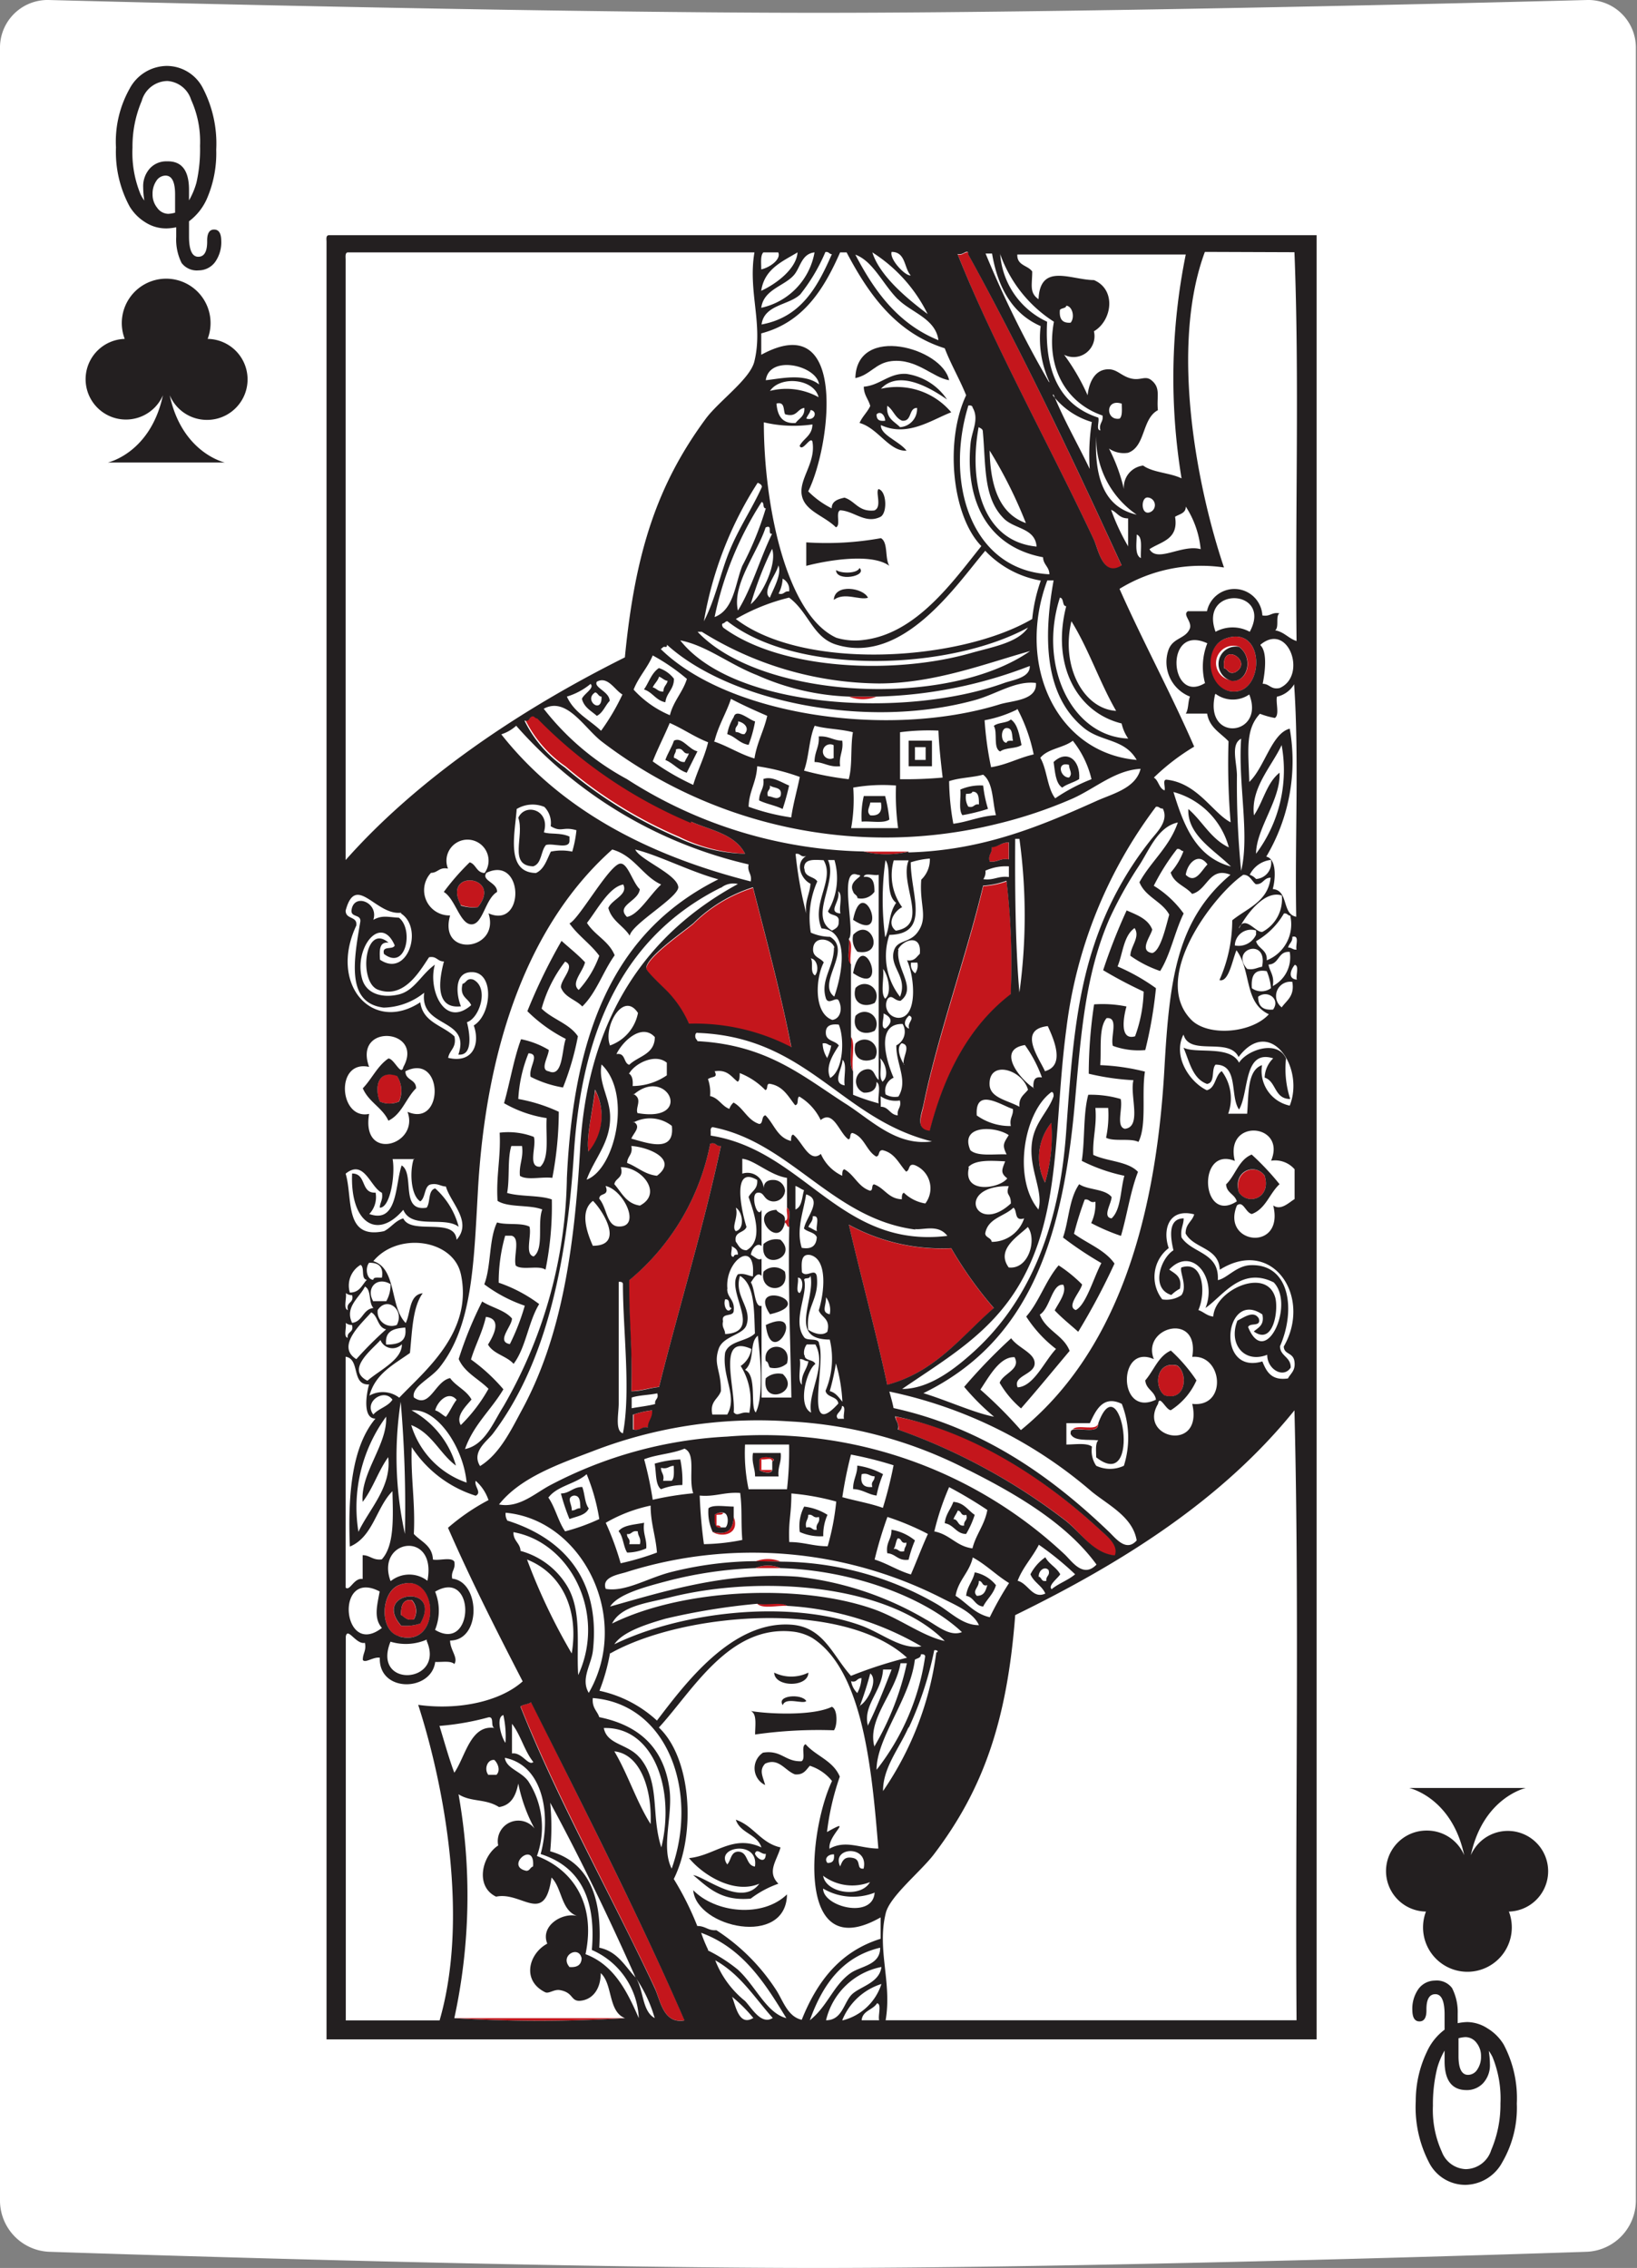<svg xmlns="http://www.w3.org/2000/svg" viewBox="0 0 101.07 140"><rect x="0" y="0" width="101.07" height="140" fill="#808080" stroke="none"/><defs><style>.cls-1{fill:#fff;}.cls-2,.cls-4{fill:#231f20;}.cls-3{fill:#c4161c;}.cls-3,.cls-4{fill-rule:evenodd;}</style></defs><title>Монтажная область 43</title><g id="cards"><path class="cls-1" d="M98,0S68.82.79,50.53.79,3,0,3,0A2.94,2.94,0,0,0,0,3V135.9A3.17,3.17,0,0,0,3,139s29.21,1,47.5,1S98,139,98,139a3.17,3.17,0,0,0,3-3.13V3A2.94,2.94,0,0,0,98,0Z"/><path class="cls-2" d="M12.76,12.3a3.5,3.5,0,0,1-1.09,1.36v.93q0,1.26.57,1.26t.55-1q0-.68.43-.68t.44.68a2.11,2.11,0,0,1-.39,1.34,1.27,1.27,0,0,1-1,.5,1.18,1.18,0,0,1-1.06-.46,3.25,3.25,0,0,1-.33-1.61v-.59a3.35,3.35,0,0,1-.59.07A2.36,2.36,0,0,1,9,13.74a2.93,2.93,0,0,1-1-1A7.08,7.08,0,0,1,7.16,9.1,6.68,6.68,0,0,1,8,5.48a2.63,2.63,0,0,1,2.29-1.41,2.51,2.51,0,0,1,2.24,1.38,7.41,7.41,0,0,1,.82,3.79A7.05,7.05,0,0,1,12.76,12.3Zm-1.09-.58q0,.17,0,.65a4.67,4.67,0,0,0,.46-1.1A9.31,9.31,0,0,0,12.35,9a6.22,6.22,0,0,0-.55-2.84A1.65,1.65,0,0,0,10.34,5,1.67,1.67,0,0,0,8.75,6.23a7.17,7.17,0,0,0-.57,2.88A6.77,6.77,0,0,0,8.68,12a2.47,2.47,0,0,0,.23.38,5.79,5.79,0,0,1-.07-.83,1.64,1.64,0,0,1,.41-1.15,1.37,1.37,0,0,1,1.06-.44Q11.67,9.92,11.67,11.72ZM10.39,13.2a2,2,0,0,0,.42-.07V12q0-1.16-.59-1.16a.68.68,0,0,0-.57.33,1.39,1.39,0,0,0-.23.81,1.29,1.29,0,0,0,.28.84A.86.86,0,0,0,10.39,13.2Z"/><path class="cls-2" d="M88.1,126.65a3.5,3.5,0,0,1,1.09-1.36v-.93q0-1.26-.57-1.26t-.55,1q0,.68-.43.68t-.44-.68a2.11,2.11,0,0,1,.39-1.34,1.27,1.27,0,0,1,1-.5,1.18,1.18,0,0,1,1.06.46A3.25,3.25,0,0,1,90,124.3v.59a3.36,3.36,0,0,1,.59-.07,2.36,2.36,0,0,1,1.25.39,2.93,2.93,0,0,1,1,1,7.08,7.08,0,0,1,.81,3.64,6.68,6.68,0,0,1-.89,3.61,2.63,2.63,0,0,1-2.29,1.41,2.51,2.51,0,0,1-2.24-1.38,7.41,7.41,0,0,1-.82-3.79A7.05,7.05,0,0,1,88.1,126.65Zm1.09.58q0-.17,0-.65a4.67,4.67,0,0,0-.46,1.1,9.31,9.31,0,0,0-.26,2.31,6.23,6.23,0,0,0,.55,2.84,1.65,1.65,0,0,0,1.47,1.07,1.67,1.67,0,0,0,1.58-1.18,7.17,7.17,0,0,0,.57-2.88,6.77,6.77,0,0,0-.49-2.86,2.48,2.48,0,0,0-.23-.38,5.79,5.79,0,0,1,.07.83,1.64,1.64,0,0,1-.41,1.15,1.37,1.37,0,0,1-1.06.44Q89.19,129,89.19,127.23Zm1.28-1.48a2,2,0,0,0-.42.07v1.1q0,1.16.59,1.16a.68.68,0,0,0,.57-.33,1.39,1.39,0,0,0,.23-.81,1.29,1.29,0,0,0-.28-.84A.86.86,0,0,0,90.47,125.75Z"/><path class="cls-2" d="M12.75,25.92a2.49,2.49,0,0,0,.07-5,2.74,2.74,0,1,0-5.12,0,2.49,2.49,0,1,0,2.36,3.48c-.77,3.58-3.4,4.15-3.4,4.15h7.22s-2.64-.58-3.4-4.15A2.49,2.49,0,0,0,12.75,25.92Z"/><path class="cls-2" d="M88.11,113a2.49,2.49,0,0,0-.07,5,2.74,2.74,0,1,0,5.12,0,2.49,2.49,0,1,0-2.35-3.48c.77-3.58,3.4-4.15,3.4-4.15H87s2.64.57,3.4,4.15A2.49,2.49,0,0,0,88.11,113Z"/><path class="cls-3" d="M69.26,34.93c-1.16.74-1.44-1-1.71-1.58-2.64-5.64-6.22-12.07-8.42-17.64.28.06.35-.09.53-.13s.12.05.13.13C63.15,21.81,66.42,28.73,69.26,34.93Z"/><path class="cls-4" d="M58.6,23.47c-1-.15-2-1.35-3.55-1.18-1,.11-1.3.85-2.24,1.05C52.89,20,58.18,21.47,58.6,23.47Z"/><path class="cls-4" d="M54.91,34.93c-1.1-.81-3.83-.34-5.13,0V33.48a18.83,18.83,0,0,0,4.61-.26C54.85,33.49,54.62,34.47,54.91,34.93Z"/><path class="cls-4" d="M53.07,35.06c.51.52-1.46.87-1.45.13C51.93,35.41,52.92,35.42,53.07,35.06Z"/><path class="cls-4" d="M53.59,36.9c-.53.17-1.45-.37-2.11.13C51.53,36,53.32,36.29,53.59,36.9Z"/><path class="cls-3" d="M75.71,39.4c2.38-.8,2.36,3.24.53,3.29S74.16,39.92,75.71,39.4Zm.4,2.63c1,0,1.27-1.45.39-2.11A1.07,1.07,0,1,0,76.11,42Z"/><path class="cls-4" d="M76.5,39.93c.88.65.57,2.11-.39,2.11A1.07,1.07,0,1,1,76.5,39.93Zm-.92,1.32c.25.06.24.38.66.26C77.47,40.86,75.37,39.5,75.58,41.25Z"/><path class="cls-3" d="M76.24,41.51c-.42.11-.41-.21-.66-.26C75.37,39.5,77.47,40.86,76.24,41.51Z"/><path class="cls-3" d="M52.41,43h1.71A2.31,2.31,0,0,1,52.41,43Z"/><path class="cls-3" d="M46,52.7a10.11,10.11,0,0,1-4.08-1.05,27.36,27.36,0,0,1-7-4.34,7.54,7.54,0,0,1-2.5-2.9c.36.1.26-.26.53-.26.11,0,.13.13.26.13a28.91,28.91,0,0,0,9.48,6.45C43.79,51.23,45.37,51.46,46,52.7Z"/><path class="cls-3" d="M62.28,52v1.05c-.54-.1-.68.2-1.19.13-.11-.46.2-.51.13-.92C61.65,52.28,61.81,52,62.28,52Z"/><path class="cls-3" d="M53.33,52.57H56.1A5.88,5.88,0,0,1,53.33,52.57Z"/><path class="cls-3" d="M29.5,56a2.47,2.47,0,0,1-1.05-.13C27.27,53.6,31.09,54.05,29.5,56Z"/><path class="cls-3" d="M62.15,54.41a43.13,43.13,0,0,1,.26,7c-2.54,1.94-4.09,4.86-5,8.43-.92-.09-.5-1-.39-1.58.88-4.3,2.69-9.32,3.69-13.56A5.2,5.2,0,0,0,62.15,54.41Z"/><path class="cls-3" d="M46.49,54.81c.83,3.25,1.7,6.46,2.37,9.87a12.89,12.89,0,0,0-6.32-1.45,6.78,6.78,0,0,0-1.19-1.84c-.16-.22-1.44-1.36-1.45-1.58,0-.66,2.1-2.12,2.9-2.77A9.16,9.16,0,0,1,46.49,54.81Z"/><path class="cls-3" d="M52.41,58c.3.27,0,1.09.13,1.58C52.24,59.28,52.49,58.45,52.41,58Z"/><path class="cls-3" d="M52.54,64c.3.44,0,1.45.13,2.11C52.37,65.69,52.63,64.68,52.54,64Z"/><path class="cls-3" d="M24.5,66.39A1.68,1.68,0,0,1,24.63,68a1.5,1.5,0,0,1-1.19,0C23.13,67.19,23.28,66,24.5,66.39Z"/><path class="cls-3" d="M36.75,67.31a3.44,3.44,0,0,1-.4,3.82C36.14,70.39,36.6,68.52,36.75,67.31Z"/><path class="cls-3" d="M64.92,69.29A10.27,10.27,0,0,1,64.52,73,3.4,3.4,0,0,1,64.92,69.29Z"/><path class="cls-3" d="M44.51,70.73c-1.1,5.13-2.57,9.9-3.82,14.88-.6.06-1.08.24-1.71.26.07-2.92-.18-3.94-.13-6.85a14.56,14.56,0,0,0,5-8.43C44.23,70.49,44.19,70.79,44.51,70.73Z"/><path class="cls-3" d="M76.5,73.63c-.38-1.32,1-1.88,1.58-1.05C78.5,73.94,77.09,74.44,76.5,73.63Z"/><path class="cls-3" d="M48.59,74.55c.3.14.05.83.13,1.19-.17,0-.12-.23-.26-.26v-.13C48.75,75.33,48.52,74.78,48.59,74.55Z"/><path class="cls-3" d="M52.41,75.61a12,12,0,0,0,6.32,1.45,24,24,0,0,0,2.63,3.69c-2,1.77-3.62,3.93-6.58,4.74C54.06,82.12,53.18,78.92,52.41,75.61Z"/><path class="cls-3" d="M71.89,86.14c-.66-.53-.52-2.16.79-1.84C73.37,84.76,73.24,86.54,71.89,86.14Z"/><path class="cls-3" d="M40.3,87.06c0,.47-.24.64-.26,1.05-.42-.06-.47.24-.92.13v-.92A5,5,0,0,1,40.3,87.06Z"/><path class="cls-3" d="M55.31,87.45c5,.93,9.38,4,12.64,7,.4.37,1.17.95.92,1.58-1.31-.06-2.09-1.35-3-2.11a37.44,37.44,0,0,0-10.4-5.66C55.53,87.84,55.3,87.76,55.31,87.45Z"/><path class="cls-3" d="M46.62,96.4a2,2,0,0,1,1.58,0Z"/><path class="cls-3" d="M46.62,96.8a2,2,0,0,1,1.58,0Z"/><path class="cls-3" d="M24.63,97.85c2.48-1,2.7,3.94,0,3.16C23.4,100.65,23.51,98.3,24.63,97.85Zm.13,2.5a2.84,2.84,0,0,0,1.18-.13C27.37,97.72,22.92,98.23,24.76,100.35Z"/><path class="cls-4" d="M25.95,100.22a2.84,2.84,0,0,1-1.18.13C22.92,98.23,27.37,97.72,25.95,100.22Zm-1.18-.53c.23.12.34.37.79.26a1,1,0,0,0-.13-1.18C24.83,98.71,24.76,99.17,24.76,99.7Z"/><path class="cls-3" d="M25.42,98.78a1,1,0,0,1,.13,1.18c-.45.1-.56-.15-.79-.26C24.76,99.17,24.83,98.71,25.42,98.78Z"/><path class="cls-3" d="M46.75,99c.57.08,1.49-.17,1.84.13C48,99.09,47.1,99.34,46.75,99Z"/><path class="cls-4" d="M47.8,103.25a2.4,2.4,0,0,0,2.11,0C49.9,104.18,47.82,104.16,47.8,103.25Z"/><path class="cls-4" d="M49.78,105c-.17.23-1.28-.28-1.45.26C47.91,104.65,49.49,104.53,49.78,105Z"/><path class="cls-3" d="M42.27,124.71c-1.31.26-1.5-1.23-1.84-2-2.63-5.62-6-11.66-8.29-17.38.17-.13.49-.13.66-.26C36,111.5,39.48,118.33,42.27,124.71Z"/><path class="cls-4" d="M51.36,105.36c.36.15.35,1.14.13,1.45a27.51,27.51,0,0,0-4.87.26c0-.54.13-1.27-.26-1.45C47.41,105.8,50.16,105.94,51.36,105.36Z"/><path class="cls-4" d="M42.8,116.68c1.36,1.4,4.27,1.73,5.79.26C48.54,120.21,43,119,42.8,116.68Z"/><path class="cls-3" d="M28.06,124.58H38.59A84.56,84.56,0,0,1,28.06,124.58Z"/><path class="cls-4" d="M20.29,14.52h61V125.89H20.16v-111C20.15,14.73,20.13,14.54,20.29,14.52ZM21.34,16V53.09c4.43-5,10.68-9.24,17.24-12.51.63-6.5,2-10.67,5-14.74.82-1.1,2.76-2.46,3-3.55.55-2.28-.41-4.3,0-6.71H21.47C21.32,15.6,21.33,15.78,21.34,16ZM47,16.63c.54-.12,1.24-.63,1.05-1.05h-.92C46.94,15.77,47,16.25,47,16.63Zm0,1.32c1-.46,2.18-1.4,2.24-2.37C48.29,16.15,47.2,16.6,47,17.94ZM49,17c-.6.67-1.85.87-2,2a4.26,4.26,0,0,0,3.29-3.42C49.47,15.67,49.42,16.54,49,17Zm.39,1.19c-.71.66-2.21.62-2.37,1.84,2.45-.45,3.46-2.33,4.34-4.34-.17,0-.18-.17-.4-.13A11.29,11.29,0,0,1,49.38,18.21ZM59.65,24.4c-.4-1-.93-1.88-1.32-2.9-3-.95-4.68-3.3-6.06-5.92h-.4c-1,2.27-2.27,4.32-4.87,5v1.32c5.41-2.95,4.26,5.72,2.9,8.43a5.52,5.52,0,0,0,1.45,1.05c0-.45.39-.57.79-.66.67.21.86.89,1.84.79.5-.2.06-1.13.26-1.32.5.12.56,1.45.13,1.71-.94.47-1.63-.36-2.5-.4-.3.14.06.94-.26,1.05-.74-.73-1.94-1-2.11-2s.89-2,.66-3.29c-.12-.36-.62.67-.79.26.24-.46.78-.63.79-1.32a8,8,0,0,1-3-.13c0,5.15,1.39,11.89,4.48,13.3a4,4,0,0,0,1.71.13c3.25-.4,5.5-3.63,7.24-5.79C58.77,31.84,58.32,27.21,59.65,24.4Zm-4.21-5.92c-.94-.94-1.53-2.36-2.63-2.76C54,18,55.46,20,57.94,21,57.76,19.66,56.27,19.3,55.44,18.47Zm1.84.92a9.43,9.43,0,0,0-3.42-3.82C54.3,17,55.95,18.4,57.28,19.39ZM56.23,17c-.42-.45-.3-1.45-1.18-1.45C54.9,16,55.9,17.06,56.23,17Zm3.55-1.32c0-.08,0-.16-.13-.13s-.25.19-.53.13c2.21,5.57,5.78,12,8.42,17.64.27.58.55,2.32,1.71,1.58C66.42,28.73,63.15,21.81,59.78,15.71Zm14.61-.13c-2.2,5.93-.44,14.69,1.18,19.48a9.63,9.63,0,0,0-6.45,1.32c1.47,3.31,3.16,6.41,4.61,9.74A13.53,13.53,0,0,0,71.24,48c.3.18.31.66.66.79.07-.19-.15-.68.13-.66,1.91.21,2.85,2.06,3.95,2.63a43.63,43.63,0,0,1-.13-5c-.49-.52-1.18-.84-1.32-1.71H73.21c.18-.26.13-.75.26-1.05a2.29,2.29,0,0,1-1.32-2.9c.29-.76,1.06-.65,1.32-1.32.12-.44-.47-.83-.13-1.05h1.18a1.73,1.73,0,0,1,3.42.26c.49.09.57-.22,1.05-.13-.25.19,0,.86-.26,1.05.56.1.82.5,1.32.66-.09-7.94.18-16.24-.13-24Zm-9.61,8a6.49,6.49,0,0,1-.53-3.42c-1.74-.76-2.64-2.36-3-4.48h-.4A65.34,65.34,0,0,0,64.78,23.61Zm.26.79c.66,1.62,1.5,3.06,2.24,4.61a13.15,13.15,0,0,1,.13-2.9A4.74,4.74,0,0,1,65,24.4Zm-3.29-8.69a5,5,0,0,0,2.9,4.21c-.18,3.21.88,5.18,3.16,5.92.08.23-.16.77.13.79-.11-.46.2-.51.13-.92-2.14-.73-3.54-2.84-3-5.79A8.2,8.2,0,0,1,61.76,15.71ZM67.68,26.9c-.12,2.58.49,4.42,2.5,4.87A5.73,5.73,0,0,1,67.68,26.9ZM63.73,16.76c0,.83-.19,1.31.39,1.71.1-2.27,2-1.19,3.42-1.18,1.39.58,1.13,2.5,0,3.16a1.29,1.29,0,0,1-1.84,1.45,13.29,13.29,0,0,1,1.45,2.5c.07-.66.35-1.44,1.05-1.58s.94.35,1.58.53.92-.2,1.32.13c.58.48.3,1,.39,1.84-1,.53-.75,2.24-1.84,2.63a1.63,1.63,0,0,1-1.18-.26,10.71,10.71,0,0,1,.92,2.5,1.35,1.35,0,0,1,1.19-1.45c.61.44,1.66.44,2.37.79a38.28,38.28,0,0,1,.26-13.82H62.81C62.78,16.4,63.46,16.37,63.73,16.76Zm1.71,2.37c-.05.54.13.83.66.79.27-.31.13-1-.26-1.05C65.8,19.05,65.55,19,65.44,19.13ZM47.28,23.47c.91-.09,2.35-.46,3.29.26C50.42,22.56,47.5,21.87,47.28,23.47Zm.26.66a4.08,4.08,0,0,1,3,.39C50.26,23.38,48.19,23.17,47.54,24.13Zm21.59,1.71c.18-.17.13-.57.13-.92C68.22,24.57,68.26,26,69.13,25.84Zm-20,.26c.2-.28.57-.39.53-.92-.46.07-.45.61-1.19.39-.12-.28,0-.79-.53-.66C48,25.62,48.26,26.17,49.12,26.11Zm15.66,9.35c0-.46-.38-.59-.39-1.05-3.22-.6-4.83-3.19-4.48-7,.07-.8.56-1.51.13-2.24,0-.1-.11-.15-.26-.13C58.3,29.86,60,35.2,64.78,35.45Zm-15-9.61c.52.16.71-.46.26-.53C50,25.51,49.85,25.65,49.78,25.84ZM64,33.74c-.09-1.14-1.33-1.07-2-1.71-1.3-1.28-1.12-3.21-1.32-5.4,0-.15-.15-.2-.26-.26C59.79,29.84,60.69,33.42,64,33.74Zm-.66-1.45a28.38,28.38,0,0,0-2.24-4.48C61.15,30,61.69,31.7,63.34,32.29ZM43.46,38.35c.73-1.41,1-2.92,1.58-4.34s1.4-2.62,2-3.95c0-.15-.15-.21-.26-.26A22.84,22.84,0,0,0,43.46,38.35Zm27.38-7.64c-.4,0-.41,1.08.13.92A.47.47,0,0,0,70.84,30.71ZM44.12,38.09c1.2-.45,1.27-2.07,1.71-3.16a19.65,19.65,0,0,0,1.45-3.55c-.22,0-.07-.37-.26-.39A21,21,0,0,0,44.12,38.09ZM72.55,31.9c.23,1.41-.85,1.52-1.58,2,.48.86,2-.32,3.16,0a5.86,5.86,0,0,0-.92-2.63C73.22,31.69,72.82,31.73,72.55,31.9Zm-2.9,1.84V32c-.56,0-.67-.38-1.05-.53A13.55,13.55,0,0,0,69.66,33.74ZM45.56,37.69c.87-1.41,1.36-3.21,2.11-4.74-.32.05.07-.6-.4-.39C46.75,34.15,45.19,36.07,45.56,37.69ZM70.18,33c0,.54-.13,1.27.26,1.45C70.41,33.86,70.57,33.13,70.18,33ZM46.35,37.3c.78-.65,1.63-2.54,1.32-3.42A21.66,21.66,0,0,0,46.35,37.3ZM60.83,34c-1.76,2.07-5.07,7.08-9.21,5.79-1.44-.45-1.69-2-2.9-2.9a12.45,12.45,0,0,0-3.29,1.32c4.22,3.23,13.84,2.61,18.3,0a10,10,0,0,1,.53-2.37A6.17,6.17,0,0,1,60.83,34Zm-13.3,2.9c.21-.54.75-1.44.53-2C47.93,35.48,47,36.54,47.54,36.9Zm.53-.26c.37.11.34-.18.66-.13a.75.75,0,0,0-.4-.79A2.16,2.16,0,0,1,48.07,36.64ZM70.18,46.91c-.77-1.34-2.21-1.09-3.29-2-2.41-2-2.48-5.53-1.84-9.08h-.39C62.71,41.07,65.25,46.48,70.18,46.91ZM75.05,39a2.2,2.2,0,0,1,2.11,0C78.6,36.35,74,36.12,75.05,39Zm-5.4,6.58a2.61,2.61,0,0,1-.4-.92c-2.8-.69-4.34-3.66-3.42-7.24-.27,0-.12-.49-.39-.53C64.09,41.07,66.15,45.46,69.66,45.59ZM44.91,38.35c-.13,0-.16.11-.26.13s-.08.15,0,.26c3.6,2.65,10.59,2.91,15.27,1.58,1.37-.39,2.92-.64,3.55-1.58C58.63,41.38,49.25,41.73,44.91,38.35Zm24,5.53c-1-1.72-1.7-3.83-2.76-5.53C65.49,41.11,66.87,43.72,68.87,43.88ZM63.6,40.19c-2.67.74-5.89,2-9.35,2A21,21,0,0,1,43.33,39h-.26C47,43.17,58.48,43.76,63.6,40.19Zm12.64,2.5c1.83-.06,1.85-4.09-.53-3.29C74.16,39.92,74.56,42.75,76.24,42.69ZM52.41,43a15.17,15.17,0,0,1-5.66-1.32C45,41,43.66,39.86,42,39.53c3.31,4.21,13.84,4.85,20,2.63.53-.19,1.61-.32,1.58-1.05A27.88,27.88,0,0,1,54.12,43Zm22-.79a3.92,3.92,0,0,1,.13-2.5C71.86,38.47,72.2,43.51,74.39,42.17Zm3.42-2.37c.44.45.26,1.72.13,2.37.43,0,.5.38,1.05.26C80.73,41.72,79.55,38.35,77.82,39.8ZM60.18,43.22c-6.87,1.88-15.24,0-19-3.42,0,.08,0,.16-.13.13s-.16.11-.26.13c4.15,4.08,14,5.56,20.93,3.42.76-.24,2.32-.23,2.24-1.32C62.7,42,61.5,42.86,60.18,43.22ZM40.3,40.46c-.32.77-.87,1.32-1.18,2.11a6.41,6.41,0,0,0,2.24,1.58c.22-.88.79-1.41,1.05-2.24A12.3,12.3,0,0,0,40.3,40.46ZM35,43c.45,1,1.39,1.42,2.11,2.11a13.6,13.6,0,0,0,1.32-2.24c-.47-.26-.9-1.16-1.58-.79-.22.36.79.61.79,1.19-.28.29-.41.73-.79.92-.35-.31-.79-.52-.92-1.05.1-.3.81-.67.53-.92A4.2,4.2,0,0,1,35,43Zm43.84,0c-.08.4.17,1.13-.13,1.32a4.91,4.91,0,0,1-.92-.26c-.94,1-.7,2.35-.66,4.21.95-.9,1.38-3,2.5-3.29a11.53,11.53,0,0,1-1.45,7.9c.66.14.57,1.41.4,2,1,.08.55,1.55,1.45,1.71-.09-4.74.18-9.83-.13-14.35A1.64,1.64,0,0,1,78.87,43Zm-3.82-.13c-.71,3,3.12,2.56,2.11,0A1.79,1.79,0,0,1,75.05,42.83Zm-30.94,2.9c.89.3,1.59.78,2.5,1.05.16-1,.58-1.7.79-2.63-.76-.33-1.52-.67-2.24-1.05C44.85,44,44.37,44.75,44.12,45.72Zm12,6.85c4.65-.12,8.25-1.67,11.58-3.16,1-.46,2.46-.78,2.76-2-1.57.08-2.8,1.21-4.21,1.84a28.06,28.06,0,0,1-4.74,1.58,28.8,28.8,0,0,1-24.35-5.13c-1.08-.86-2.15-2.76-3.55-2a16.29,16.29,0,0,0,5.13,4.34,28,28,0,0,0,14.61,4.47A5.88,5.88,0,0,0,56.1,52.57Zm6.71-8.82a7.64,7.64,0,0,1-2,.66,20.42,20.42,0,0,0,.4,2.9c1-.16,1.7-.58,2.63-.79A10.38,10.38,0,0,0,62.81,43.75Zm-20.14,7a28.91,28.91,0,0,1-9.48-6.45c-.13,0-.16-.11-.26-.13-.26,0-.17.36-.53.26a7.54,7.54,0,0,0,2.5,2.9,27.36,27.36,0,0,0,7,4.34A10.11,10.11,0,0,0,46,52.7C45.37,51.46,43.79,51.23,42.67,50.72ZM40.3,47a15.19,15.19,0,0,0,2.5,1.45c.27-.91.69-1.68.92-2.63-.85-.33-1.54-.83-2.37-1.19C41,45.46,40.61,46.21,40.3,47ZM31.87,44.8a2.5,2.5,0,0,1-.92.53c3.6,4.56,8.89,7.43,15.4,9.08.09-.49-.23-.57-.13-1.05A27.28,27.28,0,0,1,31.87,44.8Zm18.43,0c-.35.79-.35,1.94-.66,2.77a18.62,18.62,0,0,0,2.76.53c.24-.82.1-2,.26-2.9C51.9,45,51,45,50.3,44.8Zm5.27.4v2.9A25.39,25.39,0,0,0,58.2,48c-.11-.95-.22-1.89-.26-2.9A13.62,13.62,0,0,0,55.57,45.2Zm21.06.4c-.65.33-.28,1.41-.26,2.24a54.34,54.34,0,0,0,.26,5.92C77.17,51.52,76.43,48.35,76.63,45.59Zm-10.4.13c-.57.44-1.54.48-2,1.05.42.72.42,1.86.92,2.5a11,11,0,0,1,2.24-1.18A6,6,0,0,0,66.23,45.72Zm12.9.26c-.61,1.32-1.92,2.64-1.71,4.34.57-.83.78-2,1.58-2.63.09,1.63-1.45,3.46-1.45,5A8.61,8.61,0,0,0,79.13,46ZM46.75,47.3c-.05,1-.5,1.52-.53,2.5a13.2,13.2,0,0,0,2.63.66c.13-.88.36-1.66.53-2.5A13.23,13.23,0,0,0,46.75,47.3Zm11.85.92a15.27,15.27,0,0,0,.26,2.63c.93-.12,1.64-.47,2.63-.53-.23-.86-.15-2-.79-2.5C60.05,48,59.25,48,58.6,48.22Zm-5.92.4a10,10,0,0,1-.13,2.5h2.9a15.19,15.19,0,0,1-.13-2.63A10.36,10.36,0,0,0,52.67,48.62ZM76,53.49c-1-1-2.71-1.94-2.63-3.55.87.75,1.39,1.85,2.5,2.37a4.84,4.84,0,0,0-3.42-3.42C73.08,50.94,73.83,52.91,76,53.49ZM34,51a1.41,1.41,0,0,0-.39-1.19,1.9,1.9,0,0,0-1.71.13c-.09,1.44-.72,3.92,1.19,3.95.51-.23.67-.82.92-1.32a3.21,3.21,0,0,1,1.32,0,7.15,7.15,0,0,0,.26-1.32C34.74,51,34.68,51.41,34,51ZM71.37,49.8a28.47,28.47,0,0,0-5.53,13.69c-.8,6-.27,11.32-2.9,15.8-1.79,3.05-4.55,4.6-7.24,6.45,1.59,0,3.09-1.12,4.21-2.11,3.57-3.13,5.5-7.75,5.92-13.82.3-4.21.56-8,1.71-11.45A21,21,0,0,1,71,51.91c.36-.48,1.2-1.21.79-2C71.59,49.93,71.58,49.77,71.37,49.8Zm-10,37.65a14.61,14.61,0,0,1-1.84-1.84,34.14,34.14,0,0,1,2.9-3c.44.62,1.49.91,1.45,1.58s-1.36.74-1.05,1.45c1-.06,1.64-1.6,2.37-2.37a7.91,7.91,0,0,1-1.84-2c.8-.91,1.2-2.23,2-3.16a8.62,8.62,0,0,1,1.45,1.18c-.09.44-1,1.36-.39,1.58.64-.33,1.1-2,1.58-2.9a22.29,22.29,0,0,1-2.37-1.58C66,75.32,66,74,66.63,73.1c.55.37,1.58.27,2,.79,0,.39-.59,1.24,0,1.32.59-.55.54-1.74.79-2.63a10.7,10.7,0,0,1-2.63-.92c.2-1.29.08-2.9.4-4.08a6.55,6.55,0,0,1,2,.26c.15.56-.31,1.71.26,1.84,1.07-.11.29-2.08.53-3a15.19,15.19,0,0,1-2.76-.4A29.08,29.08,0,0,1,67.55,62a7.4,7.4,0,0,1,2,.13c-.13.44-.51,2.14.53,1.84a8.65,8.65,0,0,0,.53-2.76,26.84,26.84,0,0,1-2.5-1.32,35.3,35.3,0,0,1,1.45-3.69c.64.28,1.32.52,1.58,1.18-.08.39-.85,1.33,0,1.45.5-.12.82-1.54,1.05-2.37-.45-.83-1.47-1.08-1.84-2,.72-1.3,1.86-2.18,2.37-3.69-1.22.27-1.73,1.63-2.37,2.63a24.7,24.7,0,0,0-1.84,3.29C67,60.15,66.74,63.84,66.36,68.1c-.77,8.76-3,14.8-9.35,17.9C58.43,86.43,60.18,87.23,61.36,87.45ZM27.66,53.62c-.55-.11-.62.26-1.05.26a1.56,1.56,0,0,0,1.18,2.63c-.75,2.65,3.12,2.18,2.37-.13,2.27,1,2.19-3.61-.13-2.5-.33.49.68.58.66,1.18-.74.44-.87,2-1.58,2s-1-1.58-1.71-2A14.7,14.7,0,0,1,29,53.23c.4.12.41.64.92.66A1.3,1.3,0,1,0,27.66,53.62Zm35.28,7.64a34.7,34.7,0,0,0,0-9.48h-.26C62.66,54.52,62.68,58.36,62.94,61.26Zm-1.71-9c.06.42-.24.46-.13.92.51.07.64-.23,1.19-.13V52C61.81,52,61.65,52.28,61.23,52.3Zm-19.35,2.5c0,.65-2.87,2.27-3,3-.39-.62-1.11-.91-1.32-1.71.21-.53,1.24-.81.92-1.45-.87.15-1.6,1.55-2.24,2.37.47.76,1.35,1.11,1.71,2-.72,1-1.12,2.3-2,3.16-.4-.43-1.1-.56-1.32-1.19,0-.51.93-1.29.26-1.58a8.33,8.33,0,0,0-1.45,2.9c.66.66,1.71.92,2.24,1.71a17,17,0,0,1-.92,3.16,6.91,6.91,0,0,1-2-.66c-.14-.59.63-1.42-.13-1.45A8.68,8.68,0,0,0,32,67.84a10.07,10.07,0,0,1,2.5.79,21.92,21.92,0,0,1-.4,4.08c-.62-.09-1.58.17-2-.13-.06-.72.23-1.08.13-1.84h-.66c-.25.8-.09,2-.26,2.9.82.24,2,.13,2.76.4a19.74,19.74,0,0,1-.39,4.34c-.4-.3-1.47.06-1.84-.26-.15-.56.31-1.71-.26-1.84h-.39a10.42,10.42,0,0,0-.4,2.9,9.05,9.05,0,0,1,2.5,1.32c-.67,1.09-.82,2.69-1.58,3.69-.43-.49-1.24-.6-1.58-1.19.33-.53.9-1.59-.13-1.71-.23,1-.65,1.72-.92,2.63a11.2,11.2,0,0,1,2,1.84c-.75,1.27-1.85,2.19-2.37,3.69,1.23-.25,1.74-1.64,2.37-2.63A29,29,0,0,0,35,72.71c.43-9.29,3.07-15.29,9.35-18.43-1.75-.48-3.69-1.49-5.13-1.84C39.51,53.09,41.9,54,41.88,54.81ZM37.8,52.44C32.75,56.93,30,64.32,29.5,73.63c-.25,4.46-.35,8.26-2.37,10.79-.56.7-1.73,1.18-1.58,1.84,1,.73,1.3-1,2.24-1.19.37.51,1,.74,1.32,1.32-.31.39-1,1-.66,1.58a9.93,9.93,0,0,0,1.71-2.24c-.61-.62-1.48-1-1.84-1.84a23.42,23.42,0,0,1,1.45-3.55c.59.38,1.4.53,1.84,1.05,0,.48-1,1.43-.13,1.58a13.77,13.77,0,0,0,.92-2.37,9,9,0,0,1-2.5-1.32c.43-1.11.28-2.8.79-3.82.57.18,1.48,0,2,.26.15.56-.31,1.71.26,1.84.66-.48.21-2.07.53-2.9-.79-.31-2.09-.1-2.76-.53-.1-1.55.21-2.69.13-4.21a4.4,4.4,0,0,1,2.11.26c.18.57-.41,1.9.4,1.84.59-.55.32-2,.39-3a7.55,7.55,0,0,1-2.63-.92c.37-1.3.6-2.74,1.05-3.95a5.33,5.33,0,0,1,1.71.66c0,.39-.58,1.24,0,1.32.88.4.8-1.31,1.05-2a9.36,9.36,0,0,1-2.37-1.71,34.48,34.48,0,0,1,2.11-4.34c.49.44,1,.84,1.45,1.32-.13.59-.9,1.28-.39,1.71A6.3,6.3,0,0,0,37,59c-.54-.74-1.31-1.24-1.84-2,.57-.22,2.51-3.72,3.16-3.69.45,0,.74,1.16,1.18,1.58-.07.75-1.51,1-.79,1.71.72-.13,1.42-1.37,2.11-2C39.67,54.08,39.17,52.82,37.8,52.44Zm33.44,2.24a6.4,6.4,0,0,1,1.84,1.71c-.55,1.12-.81,2.53-1.45,3.55A7.2,7.2,0,0,1,69.79,59c0-.58.63-1.15.26-1.71-.68.47-.72,1.56-1.05,2.37A12.35,12.35,0,0,1,71.37,61a26.77,26.77,0,0,1-.66,3.82,4.6,4.6,0,0,1-2-.26c-.17-.53.39-1.8-.39-1.71-.5.6-.31,1.89-.39,2.9a13.38,13.38,0,0,1,2.76.4c-.22,1.36.13,3.29-.4,4.34-.5-.25-1.52,0-2-.26a6.69,6.69,0,0,0,.13-1.84h-.79c.1,1.11-.18,1.84-.13,2.9.86.41,2.15.39,2.76,1.05-.47,1.2-.67,2.66-1.05,3.95a12.41,12.41,0,0,1-1.84-.79,2.7,2.7,0,0,0,.26-1.32c-.37.11-.34-.19-.66-.13a20.85,20.85,0,0,0-.66,2.11c.84.61,1.92,1,2.5,1.84a41.55,41.55,0,0,1-2.24,4.21c-.49-.44-1-.84-1.45-1.32.22-.44.76-1.11.53-1.58-.7-.1-.81,1.45-1.45,1.84.39,1,1.46,1.26,1.84,2.24-1,1.19-2,2.41-3,3.55a6.1,6.1,0,0,1-1.32-1.58c.2-.58,1.33-.82.92-1.58-.91-.05-1.58,1.21-2.11,2a27.12,27.12,0,0,1,2.5,2.5C68.7,83.66,71.33,75.89,71.89,66c.31-5.51.75-9.2,4.08-12-1.31-.53-1.42.95-2.37,1.18-.4-.48-1.12-.64-1.32-1.32a4.19,4.19,0,0,0,.79-1.32c-.17,0-.18-.17-.4-.13A13.49,13.49,0,0,0,71.24,54.67ZM49.78,56.39c-.1-.8.22-1.19.26-1.84-.57-.27-1-1.27-.26-1.71-.37.11-.34-.19-.66-.13A24.61,24.61,0,0,0,49.78,56.39Zm6.45-3.16c0,2,1.25,4.43-1.32,4.48a4.08,4.08,0,0,0,.66,3.82c.48-1.22-.61-1.78-.4-2.76.17-.78.93-.52,1.45-1.18.73-.94.13-1.71.26-3.29A1.71,1.71,0,0,0,57.41,53,5,5,0,0,0,56.23,53.23Zm17,.79c.58.55.94-.27,1.32-.66C74,52.58,73.31,53.28,73.21,54Zm-23.56-.4c0,.55.59.46.79.79a5.53,5.53,0,0,0-.4,3.16,3,3,0,0,0,1.19.26c1.41.84-.86,2.87.26,3.69.54-1.56.93-4.08-.79-4.21-.65-1.57.85-3,.13-4.21C50.24,53.07,49.62,53,49.65,53.62Zm1.71,3.82c.19-.11.42-.2.4-.53.08-.52-.54-.34-.66-.66a4,4,0,0,0,.4-3.16h-.4C51.75,54.43,49.91,56.58,51.36,57.44Zm3.29.4c.29-.66.18-1.41.66-2.11-.72-.53-.25-2.1-.66-2.63A17.27,17.27,0,0,0,54.65,57.83ZM55.7,56c-.45.21-1,1-.39,1.45,2.12-.34.19-2.89.79-4.34h-.92A3.35,3.35,0,0,0,55.7,56Zm21.46-2a.93.93,0,0,1,.39.26,1,1,0,0,0,.92-1.18A1.67,1.67,0,0,0,77.16,54Zm-16.32-.26a.74.74,0,0,1-.13.53c.66.09.92-.22,1.58-.13v-.66A3.08,3.08,0,0,0,60.83,53.75ZM52.67,66.13v1.45a13,13,0,0,0,1.58.53c-.08-.4.17-1.13-.13-1.32,0,.45-.28.68-.79.66A.75.75,0,0,1,53.59,66c.41,0,.4.47.66.66V54c-.27.08-.87-.16-.92.13.59-.06.66.39.66.92a1,1,0,0,1-1.05.39c0-.19-.22-.22-.26-.39-.39-.73.86-1,.26-1.05-1.21-.51-.1,3.58-.53,3.95.08.49-.17,1.31.13,1.58V64C52.63,64.68,52.37,65.69,52.67,66.13ZM76.76,54C75,55.19,70.93,60.4,73.6,63c1.08,1,3.7.76,4.74-.39-1.55-.72-1.06-2.68-2-3.95-.26.62-.48,2-1.05,1.84a9.15,9.15,0,0,0,.79-3.69c.92-.75,2.2-1.14,2.37-2.63-.44,0-.45.43-.92.4C77.28,54.38,77.17,54,76.76,54Zm-16.06.66c-1,4.23-2.81,9.26-3.69,13.56-.11.54-.53,1.49.39,1.58.91-3.56,2.47-6.49,5-8.43a43.13,43.13,0,0,0-.26-7A5.2,5.2,0,0,1,60.7,54.67Zm-16.19.13c-5.74,2.87-8.57,8.34-9.08,16.46-.46,7.16-1.84,13.08-5,17.25-.36.47-1.34,1.12-.79,2,1.23-.76,1.92-2.24,2.63-3.55,2.37-4.41,3.19-9.73,3.55-16.06.47-8.18,4.2-13.31,9.74-16.32A1.21,1.21,0,0,0,44.51,54.81ZM42.8,57c-.79.64-2.92,2.11-2.9,2.77,0,.22,1.28,1.36,1.45,1.58a6.78,6.78,0,0,1,1.19,1.84,12.89,12.89,0,0,1,6.32,1.45c-.67-3.41-1.54-6.62-2.37-9.87A9.16,9.16,0,0,0,42.8,57Zm9.08-.66c-.08-.4.17-1.13-.13-1.32C51.91,55.66,51.06,56.3,51.88,56.39Zm24.62.92c.4-.78,1.06.36,1.45.26a2.28,2.28,0,0,0,1.19-2.24C78.12,54.93,77,56.36,76.5,57.31Zm-51.74-.92c-1.55.19-2.79-2.48-3.42-.13,0,.57.73.32.66.92-1.72,3.65,1,6.68,3.95,4.74.16,1.25,1.39,1.42,2.11,2.11.14.71-.31.83-.39,1.32,1.5.36,2-.82,1.58-2,1.12-.67,1.29-3.31-.13-3.29-1.12,0-.94,1.44-.66,2.11-1.65.19-1.34-1.69-1.05-2.77-.42,0-.44-.35-.92-.26-.59.88-1.56,2.6-3.16,2-1.21-.47-.82-4.16.66-2.9-.59-.07-.56.49-.53,1.05C25.16,60.4,26.17,57.3,24.76,56.39ZM77.55,58.1c.13.48.71.52.66,1.18a2.39,2.39,0,0,0,1.45-2.76c-.17,0-.18-.17-.39-.13A4.68,4.68,0,0,1,77.55,58.1Zm-1.32.26a1.18,1.18,0,0,0,1.32-.66v-.26A1,1,0,0,0,76.24,58.36Zm3.29.13c.25,0,.29.15.53.13-.08-.27.21-.91-.26-.79C79.81,58.16,79.58,58.24,79.53,58.49Zm-28,0c-.2-.59-1.32-.76-1.32.13,0,.48.46.5.66.79-.52,1-.62,3.15.53,3.55.52-.08.63-.71.4-1.18-.14-.31-.61.28-.79-.13C50.62,60.5,51.49,59.71,51.49,58.49Zm3.95.13c-.19,1.18,1.18,2.37.13,3.16-.4,0-.51-.42-.79-.13a.79.79,0,0,0,.66,1.18c1.22,0,1-2.55.53-3.55.47.07.58-.21.79-.4C56.92,57.61,55.75,58,55.44,58.62ZM77,59.81c.43.08.61-.09.92-.13C78.31,57.83,75.9,58.58,77,59.81Zm1.32-.26c.08.44.38.68.26,1.32a2,2,0,0,0,1.05-2.11C78.9,58.7,79,59.5,78.34,59.54Zm-28,.66c.27-.31.14-1-.26-1.05C50.23,59.4,50,60,50.3,60.2Zm6.19-.13a.85.85,0,0,0,.13-.66h-.39A.65.65,0,0,0,56.49,60.07Zm23.56.4c-.08-.27.16-.87-.13-.92C79.7,59.84,79.48,60.41,80.05,60.47ZM54.65,61.65c.44-.35.18-1.47-.13-1.84C54.6,60.38,54.34,61.3,54.65,61.65ZM77.29,61a1,1,0,0,0,1.18,0,3.31,3.31,0,0,0-.26-1.05C77.41,59.8,77.24,60.28,77.29,61Zm1.84,1.19c.3-.44.81-.68.66-1.58A.88.88,0,0,0,79.13,62.18Zm-1.45-.66c0,.6.3.84.92.79C79.07,61.67,78.26,61.09,77.69,61.52Zm-40,3a2.66,2.66,0,0,0,1.71-2C38.48,61.13,37.2,63.42,37.67,64.55Zm17-1.05c.43-.36.41-.67-.13-.92C54.59,62.85,54.35,63.44,54.65,63.49Zm1.45,0c-.14-.34.4-.63,0-.79C55.86,62.93,55.73,63.3,56.1,63.49Zm-5.13.4c.09.4.6.37.79.66-.3.48-.87,1.28-.53,2,.82-.48.89-2.42.53-3.29C51.21,63.18,50.92,63.37,51,63.89Zm4.21,2.63a.88.88,0,0,0-.53,1.05,1.12,1.12,0,0,0,.79.13c.61-1-.15-2-.13-3.16a.94.94,0,0,0,.39-1.32C53.95,63.17,54.81,65.72,55.17,66.52Zm9.35-.4c1.18-.36.54-1.89.13-2.77C62.83,63.55,64.13,65.27,64.52,66.13ZM38.06,65.07c.58-.1.42.55.79.66.55-.54,1.57-.63,1.58-1.71C39.62,63.13,38.42,64.3,38.06,65.07Zm-15.27.79c-2.12-.47-1.86,3.3,0,2.9-.51,3,3.13,1.93,2.37-.13,2.28,1,2.23-3.68-.13-2.5,0,.57.66.48.66,1.05-.62.6-.87,1.59-1.71,2-.37-.81-1.22-1.15-1.58-2,.56-.58.9-1.38,1.58-1.84.35,0,.79,1.13.92.53C26.22,63.51,21.79,63.12,22.79,65.86Zm20.27-2.11c-.1,0-.15.11-.13.26s.11.16.13.26c4.26.23,6.42,2.1,9.08,3.82,1.61,1,3.16,2.68,5.4,2.37C51.89,69.06,49.86,64,43.06,63.76Zm30,.13c-.67,1.35.41,2.93,1.45,3.42.56-.14.5-.91.92-1.18a2.79,2.79,0,0,1,.4,2.63H77c.1-1.22,0-2.68.92-3a2.19,2.19,0,0,0,1.71,2.5c.94-2.36-1.23-5.57-3.16-3C75.88,64,73.47,65.21,73.08,63.89Zm-22,1.45a2.94,2.94,0,0,0,.26-.79c-.18,0-.25-.19-.53-.13A1.74,1.74,0,0,0,51.09,65.34Zm4.74.39c-.12-.43.51-1.21-.13-1.32C55.31,64.67,55.59,65.37,55.83,65.73Zm8,1.45c0-.39,0-.74.53-.66a8.18,8.18,0,0,0-1.05-2C61.4,64.81,63.15,66.8,63.86,67.18Zm-25-.92c.23.12.29.41.26.79a3.75,3.75,0,0,0,2.11-.66V65.6C40.45,65,39.19,65.65,38.85,66.26Zm15.67.53c.45-.32.2-1.16-.13-1.45C54.47,65.78,54.21,66.56,54.52,66.79ZM52.15,67c-.08-.49.17-1.31-.13-1.58C52,66,51.35,66.87,52.15,67ZM37.67,69c0,1.56-1,2.56-1.45,3.82,1.77-.66,2.81-5.32.92-7.11C36.92,66.86,37.69,67.81,37.67,69ZM61.1,67c.07.78,1.11.92,1.84,1.32-.05-.58.3-.75.53-1.05C63.12,66,61,65.39,61.1,67Zm-17-.92c.25.49-.08.33-.39.53a2.44,2.44,0,0,1,.13,1.05c.54.12.71.61,1.19.79a.92.92,0,0,1,.26-.39c.62.34.85,1.08,1.58,1.32.27,0,.12-.49.39-.53.53.52.73,1.38,1.58,1.58,0-.16,0-.37.13-.39.55.4,1,1.79,1.71,1.19A2.67,2.67,0,0,0,52,72.58c0-.16,0-.37.13-.4.62.34.85,1.08,1.58,1.32.22,0,.07-.37.26-.39.65.23.87.89,1.71.92,0-.15,0-.37.13-.4a2.47,2.47,0,0,0,1.32.66,1.54,1.54,0,0,0-.66-2.37c-.42-.12-.27.34-.53.4-.44-.48-.69-1.15-1.45-1.32-.3,0-.15.38-.4.39-.61-.36-.72-1.21-1.45-1.45-.22,0-.07.37-.26.39-.56-.39-.92-1.84-1.71-1.19a3.37,3.37,0,0,0-1.32-1.45c-.18.08,0,.51-.26.53-.43-.54-.74-1.19-1.58-1.32-.22,0-.07.36-.26.39a4.41,4.41,0,0,0-1.58-1.05c0,.2,0,.49-.13.53C45.16,66.49,44.93,66,44.12,66.13Zm-5,1.45c.61.31.11.82.26,1.18C42.89,69.33,41.19,65.76,39.11,67.58Zm-2.76,3.55a3.44,3.44,0,0,0,.4-3.82C36.6,68.52,36.14,70.39,36.35,71.13Zm27.78,3.56c.32-1.16-.66-2.57-.39-4.21.19-1.19,1-1.82,1.32-2.76,0-.1,0-.26-.13-.26C63.2,68.65,62.51,72.79,64.13,74.68Zm-9.74-6.32c.5,0,.56.5,1.05.53-.06-.42.24-.47.13-.92a1.64,1.64,0,0,1-1.19-.26Zm5.92.53a3.53,3.53,0,0,0,2.11.66c-.1-.5.16-.63.13-1.05C61.83,68.24,60.16,67.06,60.31,68.89Zm-21.19.39c.52.31,0,.69-.13,1.05.93.24,2.7.94,2.5-.79A2.18,2.18,0,0,0,39.11,69.29ZM64.52,73a10.27,10.27,0,0,0,.39-3.69A3.4,3.4,0,0,0,64.52,73Zm-8,2.9c-5.12-.66-7.71-5.39-12.51-6.32-.1,0-.15.11-.13.26v.26c5.79.91,8,7,14.61,6.19C57.93,75.55,57,75.94,56.49,75.87ZM59.91,71c.43.4,1.44.23,2.24.26-.29-.58-.18-.69.13-1.19C61.44,69.5,59.23,69.42,59.91,71Zm16.32.66c-2.34-.93-2.08,3.94.13,2.5-.12-.45-.63-.51-.66-1.05.58-.56.77-1.51,1.58-1.84A16.2,16.2,0,0,1,79,73.1c-.62.57-.85,1.52-1.71,1.84-.39-.08-.53-.85-.92-.53-1,2.41,2.95,2.9,2.24,0,.48.35,1-.21,1.32-.39V72.18a1.59,1.59,0,0,0-1.45-.53C79.45,69.34,75.58,69,76.24,71.66ZM43.85,70.6a14.56,14.56,0,0,1-5,8.43c0,2.9.2,3.92.13,6.85.63,0,1.11-.2,1.71-.26,1.25-5,2.72-9.75,3.82-14.88C44.19,70.79,44.23,70.49,43.85,70.6Zm-5.13,1.19c.64.24,1.06.7,1.84.79,1.33-1-.47-1.76-1.58-1.84C39.09,71.28,38.73,71.36,38.72,71.79Zm9.87,2.76V72.71c-1.07-.17-2-1.1-2.76-1.18v.92a1,1,0,0,1,1.32.92c0-.37.23-.56.66-.53a.72.72,0,0,1,.66.66.71.71,0,0,1-.79.66c-.58-.09-.46-.6-.92-.53s0,1.68.26,1.05v2.24c-.26-.25-.61.16-.66.53.42.27.45.33.66.26v1.05c-.27-.28-.49.17-.66.4.27.45.22,1.56.66,1.45v5.66h1.84c-.06-3.46-.21-7.17-.13-10.53C48.64,75.38,48.89,74.69,48.59,74.55Zm-23-3H24.24c.17.88-.12,3-.79,3,0-.31.21-.49.13-.92-.72-.34-1.09-2.11-2.24-1.18.46,1.52-.13,4.08,2.37,3.55.44-.22.68-.64,1.19-.79.48,1.05,3.18-.1,3.29,1.32,1-1.12-.38-2.28-.66-3.29-.31,0-.49-.21-.92-.13s-.32.82-.66,1.05C25.36,73.8,25.28,72.31,25.55,71.52Zm34.23.53c-.4,1.65,1.89,1.3,2.37.66-.44-.34-.33-.53-.13-1.05C61.12,71.64,60.2,71.59,59.78,72.05ZM37.93,73.1c.45.51.73,1.2,1.58,1.32,1.45-.76.09-2.39-1.18-2.37C38.52,72.73,38,72.7,37.93,73.1Zm8.16,2.63c-.13.4-.79.27-.66.92.17.23.27.52.66.53,1.08-.61.47-2.3.13-3.29.17-.36.58-.47.53-1.05C45.13,71.88,45.81,74.88,46.09,75.74ZM37,74c.48.56.45,1.68,1.18,1.71,1.44.07.34-2.25-.79-2.5C37.65,73.88,37,73.59,37,74Zm12.11.66c.41-.16.4-.74.53-1.19-.2-.07-.33-.2-.53-.26Zm13.3-.39c0-.62-.34-.44-.13-1.05C58.92,73.18,60.25,76.3,62.41,74.29Zm-12.9,2.76c.64.11.89-.17.92-.66-.13-.31-.57-.31-.79-.53.11-.69,1.2-1.79.13-2.11C49.62,74.75,49.13,75.94,49.51,77.05Zm-12.9-.13c2,0,.57-2.22,0-2.77C35.77,74.77,36.24,76.09,36.61,76.92ZM45.43,76c.58-.14.42-1.21,0-1.45C45.61,75.13,45.14,75.74,45.43,76Zm15.4.13c0,.27.36.26.4.53a2.1,2.1,0,0,0,2-1.45c-.64.2-.4-.48-.66-.66C62,75.1,61,75.19,60.83,76.13Zm11.32.92a2.24,2.24,0,0,0-.39,3.16,1.64,1.64,0,0,0,1.18-.26c.4-.53-.14-1.49,0-1.71,1.35-.45,1.53,1.54,1.05,2.63.33.11.52.36.92.4.08-1.62,3.26-3.09,3.82-1.19.22.74-.09,3-1.32,2.11.28-.24.67-.39.53-1.05-2.32-1.59-2.93,3.77,0,2.9.25.62.55,1.2,1.58,1.05.17-.32.48-.48.4-1.05s-.64-.41-.66-.92c1.77-3.05-.68-6.79-3.95-4.74-.06-1.39-1.61-1.29-2.11-2.24,0-.61.41-.73.53-1.18C72.16,74.56,71.76,75.9,72.16,77.05ZM49.91,75.74c.19.07.33.19.53.26-.1-.3.24-1-.26-.92C50.19,75.41,50,75.49,49.91,75.74Zm4.87,9.74c3-.81,4.58-3,6.58-4.74a24,24,0,0,1-2.63-3.69,12,12,0,0,1-6.32-1.45C53.18,78.92,54.06,82.12,54.78,85.48Zm7.5-7.24c1.23.14,1.75-1.71,1.18-2.5C62.89,76.3,61.46,77.12,62.28,78.24Zm-33.83.4c-.47-2.14-3.89-2.62-5.4-.79,1.46.47,1,2.81,2,3.82.32-.64.19-1.74,1.05-1.84-.63.86-.65,2.34-.79,3.69-1,.71-2.14,1.28-2.5,2.63a1.67,1.67,0,0,1,1.84.13C26.2,84.64,29.24,82.24,28.45,78.63ZM45.3,77.58c0-.1.11-.15.26-.13,0-.33-.2-.41-.39-.53C45.24,77.11,45,77.6,45.3,77.58Zm-.4,2c0,.53.48.66.4,1.32,0,.43-.79.09-.66.66-.09.4.13.48.13.79,2.39-.12,0-2.65.79-3.69.43-.08.61.09.92.13C46.7,76.41,44.74,77.81,44.91,79.55Zm4.61-1.05c.29.38.82-.3.92.26.16,1.43-.69,1.86-.53,3.29.26.19.85.43,1.18.13.21-.82-.36-.87-.53-1.32.32-1,.6-3.15-.53-3.42C49.45,77.38,49.48,77.94,49.51,78.5ZM23.05,79c0-.19.32-.12.53-.13.11-.69-.21-.93-.79-.92C22.52,78.28,22.65,79,23.05,79Zm-1.45.79c.62,0,.75-.48,1.05-.79-.39-.05-.11-.77-.39-.92A1.49,1.49,0,0,0,21.61,79.82Zm24.49,2c-.2.62-1.42.67-1.71,1.45-.35,1,.14,1.33.13,2.63-.16.5-.7.62-.53,1.45h.92c.66-1.14-.34-2.32-.13-3.82.25-.75,1.34-.68,1.84-1.19-.06-1.43,0-3-.92-3.55C45.29,80,46.45,80.7,46.09,81.79ZM49.65,79c.25.88-.76,2.55,0,3.55.18.26.92,0,.92.4.45,1.23-1,6.09,1.19,3.69-.06-.47-.71-.35-.79-.79a5.07,5.07,0,0,0,.26-3.16c-2.62,0-.87-2.48-1.19-3.95C50,79,49.67,78.84,49.65,79Zm-.26.79c.18-.18.25-.92-.13-.92C49.33,79.17,49.09,79.76,49.38,79.82Zm-26.33.53h.79a2,2,0,0,0,.26-1.05C23.29,78.77,22.56,79.5,23.05,80.34Zm15.14-.79c0,2.16,0,5,0,7.11,0,.62-.24,1.69.26,1.84.5-2.58,0-6.36,0-9.22,0-.1-.11-.15-.26-.13ZM21.74,81.66c.66-.08.65-.84,1.32-.92-.32-.3-.11-1.12-.53-1.32C22.23,80.07,21.26,80.67,21.74,81.66Zm-.26-.79c-.13-.53.39-.4.26-.92a.61.61,0,0,1-.39-.13C21.42,80.13,21.18,80.77,21.47,80.87Zm29.75.26A1.33,1.33,0,0,0,51,80.08C51,80.65,50.69,81,51.23,81.13Zm-6.06-.39c-.27,0,0-.58-.4-.53C44.63,80.59,44.92,81.19,45.17,80.74Zm-21.85.13a.87.87,0,0,0,1.18.92C25,80.83,23.88,80,23.32,80.87ZM22,83.9a22.28,22.28,0,0,1,1.84-1.84c-.54-.12-.49-.83-.92-1.05C22.4,81.63,20.69,83.09,22,83.9Zm-.53-1.32c-.06-.41.4-.3.26-.79a.62.62,0,0,1-.39-.13C21.42,81.93,21.18,82.53,21.47,82.58ZM71.24,83.9c-2.25-1-2.23,3.64.13,2.5-.08-.54-.61-.62-.66-1.19.53-.61.8-1.49,1.58-1.84a10.11,10.11,0,0,1,1.58,1.84,4.19,4.19,0,0,1-1.58,1.84c-.3,0-.7-1-.79-.39-1.27,2.12,2.81,3.05,2.11,0,2.18.25,1.89-3.07,0-2.9C74.09,80.95,70.45,81.9,71.24,83.9ZM23.84,83c.79,0,1.3-.19,1.18-1.05C24.33,82,23.75,82.14,23.84,83ZM46,84.56c.76.34.3,2.28.66,2.63.52-1,.27-3.5.13-4.74C46.23,82.9,46.64,84,46,84.56Zm-23.3.66c.73-.64,2.14-1.29,2.11-2.24a.8.8,0,0,1-1.32-.26C23,83.29,21.34,84.52,22.66,85.22Zm22.64,2c.22.23.44-.12.92,0a3.94,3.94,0,0,0-.53-2.9,1.54,1.54,0,0,0,.66-1.05C44.22,82.29,45.43,85.66,45.3,87.19Zm4.34-3.55c0,.35.55.23.66.53-.53.36-1.13,2.56-.26,3-.24-1.22,1-2.89.26-4.21h-.53A.85.85,0,0,0,49.65,83.64ZM21.34,98c.26.25.51-.62,1.05-.53V96c.45,0,.63.33,1.18.26.78-.85.7-2.54.66-4.21-1,1-1.2,2.83-2.63,3.42-.13-3.29.14-6.18,1.58-7.9-.82,0-.55-1.59-.39-2.11-1.12.06-.53-1.57-1.45-1.71ZM49.51,85.48c-.06-.67.31-.91.4-1.45-.25,0-.29-.15-.53-.13C49.47,84.39,49.21,85.21,49.51,85.48Zm1.71.39c.39.1.57.4.79.66a10.19,10.19,0,0,0-.4-2.37A14.35,14.35,0,0,1,51.23,85.87Zm3.95,1.05c5.61,1.23,9.86,4.34,13.3,7.64.41.39,1.06,1.27,1.71.53-.24-1.44-1.7-2.15-2.76-3a27.85,27.85,0,0,0-12.51-6.19C55,86.24,55.1,86.56,55.17,86.93ZM39,86.27v.66c.48-.09,1-.14,1.45-.26-.05-.32.24-.29.13-.66C40.07,86.12,39.45,86.12,39,86.27ZM23.05,87.32c.32-.38.91-.49,1.18-.92C23.71,85.67,22.44,86.54,23.05,87.32Zm3.82-.26c.27.08.43.28.66.4.25-.32.41-.73.66-1.05C27.69,85.81,27,86.52,26.87,87.06Zm40.41.79H65.84v1.32c.52,0,1.26-.12,1.58.13a1.64,1.64,0,0,0,.26,1.18,2,2,0,0,0,1.71,0,5.73,5.73,0,0,0-.13-3.82C68.06,86.07,67.62,87.16,67.29,87.85ZM25,94.69a75.88,75.88,0,0,0-.26-8.16A22.27,22.27,0,0,0,25,94.69Zm.39-7.64a5.66,5.66,0,0,1,2.76,3.42c-1-.73-1.47-2-2.76-2.5a5.4,5.4,0,0,0,3.42,3.55C28.61,89.36,27,86.92,25.42,87.06Zm26.33.53h.39c-.08-.23.16-.77-.13-.79C52,87.15,51.46,87.3,51.75,87.59Zm-12.64-.26v.92c.46.11.51-.2.92-.13,0-.42.3-.58.26-1.05A5,5,0,0,0,39.11,87.32ZM62.68,99.7c-.5,6.58-2,10.78-5,14.74-.82,1.09-2.78,2.64-3,3.69-.54,2.24.4,4.24,0,6.58H80.05c-.09-12.51.18-25.36-.13-37.65C75.47,92.57,69.37,96.43,62.68,99.7ZM23.84,87.45a9.47,9.47,0,0,0-1.71,7.11c.66-1.4,2.06-2.77,1.84-4.61-.61.84-.95,1.95-1.58,2.76C22.24,90.92,23.93,89.18,23.84,87.45Zm31.59.79a37.44,37.44,0,0,1,10.4,5.66c.94.76,1.71,2,3,2.11.25-.63-.52-1.21-.92-1.58-3.25-3-7.65-6-12.64-7C55.3,87.76,55.53,87.84,55.44,88.24Zm4.34,2.5a27,27,0,0,0-11.06-3,28.25,28.25,0,0,0-12.11,1.84c-2.13.81-4.48,1.63-5.79,3.29,1.24.24,2.23-.7,3.16-1.19a26.26,26.26,0,0,1,10.93-3,27.18,27.18,0,0,1,20.8,7.24c.44.39,1.15,1.55,2,.66C65.93,94.15,63,92.35,59.78,90.74ZM46.22,91.93h2.37a20.74,20.74,0,0,0,.13-2.76H46A10.75,10.75,0,0,0,46.22,91.93ZM25.55,94.69c.44.48,1.14.7,1.18,1.58.4.08,1.13-.17,1.32.13.09.49-.22.57-.13,1.05,1.73.18,1.82,3.81-.13,3.82,0,.59.52,1.06.26,1.45-.22-.22-.77-.11-1.18-.13-.24,1.85-3.5,1.91-3.42-.26-.39-.07-.93.37-1.05.13,0-.42.23-.56.13-1.05-.54.13-1.07-1-1.18-.39v23.7h5.79c1.82-6.27.3-14.47-1.32-19.48,2.52.35,5.08-.22,6.45-1.45-1.6-3.1-3.18-6.21-4.61-9.48a13,13,0,0,1,2.5-1.71,2.76,2.76,0,0,0-.79-1.19c-.11.34.4.72,0,.92a7.33,7.33,0,0,1-3.95-3C25.35,91.22,25.65,92.75,25.55,94.69Zm16.72-5.27c-.74.32-1.75.36-2.5.66a22.33,22.33,0,0,1,.53,2.5,19.07,19.07,0,0,1,2.5-.4C42.48,91.22,43,89.75,42.27,89.43Zm9.74,3c.82.23,1.72.38,2.5.66a25.93,25.93,0,0,0,.66-2.63,22.72,22.72,0,0,0-2.63-.66A25.52,25.52,0,0,0,52,92.46Zm-18.17,0c.44.62.62,1.49,1.05,2.11A12.42,12.42,0,0,0,37,93.77,12.24,12.24,0,0,0,36.22,91C35.54,91.61,34.38,91.72,33.85,92.46Zm23.83,2.11c1,.19,1.36.92,2.37,1.05.22-.87.75-1.44.92-2.37A26.69,26.69,0,0,0,58.6,91.8,16.13,16.13,0,0,0,57.68,94.56ZM43.2,92.32a30.31,30.31,0,0,0,.26,3,13,13,0,0,0,2.37-.26c-.09-1.15,0-1.88-.13-2.9C44.72,92.09,44.15,92.41,43.2,92.32Zm5.66-.13c0,1.38-.19,1.66-.13,3,.9,0,1.49.26,2.37.26a15.22,15.22,0,0,0,.53-2.76A15.27,15.27,0,0,0,48.86,92.19ZM37.4,94a17.79,17.79,0,0,1,.92,2.5,16.53,16.53,0,0,0,2.24-.66c-.07-1-.39-1.8-.39-2.9A9.29,9.29,0,0,0,37.4,94Zm-6.06-.13c3.35,1.06,5.75,3.53,5.27,8-.09.88-.78,1.76-.26,2.63C39,99.92,36,93.82,31.22,93.38A.73.73,0,0,0,31.35,93.9ZM54,96.27c.8.25,1.42.68,2.24.92.36-.83.68-1.69,1.05-2.5a16.52,16.52,0,0,0-2.5-1.05A25.5,25.5,0,0,0,54,96.27Zm-21.85-.53a4.84,4.84,0,0,1,2.76,2c1.07,1.57.66,3.78.79,5.66,1.75-3.8-.47-8.19-4-8.82C31.69,95.14,32.12,95.24,32.14,95.75Zm-8,1.84a1.83,1.83,0,0,1,2.24,0C27,94.42,23.17,95,24.11,97.59Zm40-2.24c-.4.79-1,1.4-1.32,2.24.66.17.92,1.15,1.71.79-.21-.49-.71-.69-.92-1.19a2.88,2.88,0,0,1,.92-1.05c.23.43.69.62.92,1.05-.15.25-.78.7-.53.92.43-.36,1-.54,1.45-.92A19.08,19.08,0,0,0,64.13,95.35ZM48.2,96.4A19.45,19.45,0,0,1,57.81,99c.87.5,1.61,1.33,2.63,1.32-.36-.81-1.48-1.25-2.37-1.71a25.8,25.8,0,0,0-19.35-1.58c-.42.15-1.61.28-1.32,1.05,1.23.21,2.59-.68,4.08-1.05a22,22,0,0,1,5.13-.66ZM59,98.51c.7.44,1.17,1.11,2.11,1.32a20.31,20.31,0,0,1,1.19-2.11c-.79-.48-1.41-1.13-2.24-1.58C59.85,97.08,59.16,97.54,59,98.51Zm-23.7,3.55c.47-2.88-.75-5-2.76-5.79A36.85,36.85,0,0,0,35.3,102.07ZM46.62,96.8a25.05,25.05,0,0,0-5.4.79c-1.36.36-3.05.8-3.55,1.58,3.28-.92,7.19-2.16,11.58-1.84a19.93,19.93,0,0,1,7.9,2.63c.71.38,1.47,1.09,2.24.79-2.31-2.18-6.8-3.82-11.19-3.95A2,2,0,0,0,46.62,96.8Zm-22,4.21c2.7.79,2.48-4.14,0-3.16C23.51,98.3,23.4,100.65,24.63,101Zm16.59-2.37c-1.25.32-2.86.48-3.42,1.58,4.33-2.14,11.5-2.49,16.06-.92,1.67.57,3.05,1.68,4.48,2C54.92,97.83,47,97.15,41.22,98.64Zm-17.64,1.84c-.52-.61-.27-1.43-.13-2.24C20.64,96.77,21.12,102.4,23.58,100.49Zm3.29-2.24a3.13,3.13,0,0,1,0,2.37C29.29,102.07,29.4,96.77,26.87,98.25ZM46.75,99a40.57,40.57,0,0,0-5.66.92c-1.25.36-2.65.82-3.16,1.58,4-1.95,10.55-2.79,15.14-1.19,1.38.48,2.54,1.54,3.82,1.32a18.44,18.44,0,0,0-8.29-2.5C48.24,98.87,47.32,99.12,46.75,99Zm-9.08,3a11.9,11.9,0,0,1-.66,2.37,7.57,7.57,0,0,1,3.55,1.84c1.67-2.18,4.6-6.18,8.29-5.92,2,.14,2.54,1.88,3.69,3.16A26.8,26.8,0,0,1,56,102.33C52.05,98.71,42.18,99.52,37.67,102.07Zm13.56,12.11c1-.55,1.9,0,3,0-.4-4.91-.95-11-4.08-13a3.08,3.08,0,0,0-1.18-.39c-3.95-.45-6.21,3.66-8.29,5.92,2,1.87,2.31,6.56.92,9.35a18.33,18.33,0,0,1,1.45,2.9c.52,0,.66.3,1.18.26a12.46,12.46,0,0,1,3.69,3.69c.41.62.7,1.65,1.58,1.84.94-2.35,2.36-4.22,4.87-5v-1.32c-5.27,3-4.46-5.33-3-8.42A2.88,2.88,0,0,0,50,109c-.23.25-.38.58-.92.53-.61-.22-1-1.05-1.84-.66-.39.41-.14.79,0,1.32a1.15,1.15,0,0,1-.13-2c1.14-.18,1.36.57,2.37.53.3-.14-.06-.94.26-1.05.63.73,1.69,1,2.11,2a16.06,16.06,0,0,0-.79,3.42C52.82,112.1,51,113.35,51.23,114.18Zm-24.88-12.9a3.25,3.25,0,0,1-2.24.13C22.93,104.26,27.52,103.94,26.34,101.28Zm29.75,5.4c-.57,1.31-1.59,2.5-1.58,3.95a19.68,19.68,0,0,0,3.29-8.56c.14,0,.1-.17-.13-.13A21.23,21.23,0,0,1,56.1,106.67Zm.39-4.21c-.27,2.45-2.37,4.85-2.37,6.85a14.75,14.75,0,0,0,3-7c0-.1-.11-.15-.26-.13C56.85,102.38,56.6,102.35,56.49,102.46Zm-2.5,5.4a17.39,17.39,0,0,0,2-5.13h-.39C55.29,104.53,53.49,106.14,54,107.86Zm-.39-1.32c.54-1.08,1-2.27,1.45-3.42h-.53C54.45,104.42,53.25,105.27,53.59,106.54Zm-.53-1.18c.49-.24,1.18-1.59.66-2A20.47,20.47,0,0,1,53.07,105.36Zm-.53-1.58a1.31,1.31,0,0,0,.39.79,2.15,2.15,0,0,0,.26-.92C52.88,103.59,52.91,103.89,52.54,103.78ZM37,106c2.41.49,4,1.85,4.34,4.48.2,1.67-.54,3.53.13,4.87,1.67-4.68-.2-10.16-4.87-10.53C36.54,105.43,36.88,105.62,37,106Zm-4.21-.92c-.17.13-.49.13-.66.26,2.26,5.72,5.66,11.76,8.29,17.38.35.74.53,2.24,1.84,2C39.48,118.33,36,111.5,32.79,105.09Zm-1.71.79c-.5.13-.1,1.46.13,1.71A6.09,6.09,0,0,0,31.08,105.88Zm-3.95.66c.31,1,.58,2,.92,2.9.69-1,1-3,2.5-2.76-.3-.05,0-.72-.39-.66A16.4,16.4,0,0,1,27.13,106.54Zm4.48-.13v1.84c.62-.09,1,.79,1.32.53C32.38,108.09,32.15,107.1,31.61,106.41Zm7.9,2.11c1.28,1.56.66,3.48,1.32,5.53.86-3.5-.43-7.46-3.55-7.37C37.48,107.72,38.78,107.63,39.51,108.52Zm.66,4.08c.09-2.24-.68-4.32-2.24-4.48C38.77,109.52,39.3,111.23,40.17,112.6Zm-9-4.08c.09.67,1,.82,1.45,1.45a5.21,5.21,0,0,1,.53,4.61c2.15.81,3.67,2.89,3,6.06,1.75.66,2.56,2.27,3.29,3.95a4.82,4.82,0,0,0-2.9-4.21c.29-3.32-.86-5.19-3.16-5.92C34.06,111.92,33.48,109,31.22,108.52Zm-1.05,1.05h.53c.28-.28.07-.74-.13-.92C30.06,108.6,29.88,109.25,30.16,109.57Zm8.42,15c-1-.44-.71-2.1-1.45-2.76,0,1-.52,1.67-1.32,1.71-.54,0-.37-.51-1.19-.66-.37-.07-.69.24-.92.13-1.48-.73-1-2.4.13-3-.45-1.1.93-1.94,1.84-1.71-1-.34-.92-1.72-1.58-2.37-.42,3-1.82.84-3.42,1.18-1.32-.63-.87-2.52.13-3.16a1.27,1.27,0,0,1,2.24-1.05A9.86,9.86,0,0,1,32,110.1c-.15.73-.42,1.33-1.19,1.45-.85-.54-1.71-.29-2.5-.79a35.68,35.68,0,0,1-.26,13.82A84.56,84.56,0,0,0,38.59,124.58ZM37,120.23c1.13.23,1.58,1.14,2.24,1.84-1.65-3.71-3.39-7.32-5.27-10.79a15.46,15.46,0,0,1,0,3C36.33,114.94,37.19,117.07,37,120.23Zm3.42,4.34a8.58,8.58,0,0,0-1.18-2.5C39.75,122.8,39.62,124.15,40.43,124.58Zm11.45-9.35c.13-.31.23-.65.79-.53s.17.71.66.66C53.66,113.85,51.28,114,51.88,115.23Zm-19.35.26c.19,0,.22-.22.39-.26C33.06,113.53,31.1,115.23,32.53,115.49ZM51.09,115c.35,0,.43-.18.4-.53C51.13,114.45,50.86,114.74,51.09,115Zm2.63,1.18a3,3,0,0,1-2.9-.39C51,116.89,53.2,117.19,53.73,116.15Zm.26.66a3.64,3.64,0,0,1-3.16-.26C50.82,117.72,53.92,118.48,54,116.81Zm-10.27,3.56a9.67,9.67,0,0,1,1.84,1.18c1.1,1,1.76,2.68,3,3-1.33-2.18-2.69-4.33-5.26-5.27A9,9,0,0,0,43.72,120.36ZM50,124.71c1.1-.87,1.44-2.14,2.5-2.9.62-.45,1.86-.49,1.84-1.58C52,120.79,50.79,122.51,50,124.71Zm-14.88-3.29c.49.05.77-.11.79-.53C35.75,120.06,34.54,120.71,35.16,121.42ZM46,123.52c.44.47,1,1.49,1.71,1.05-1.12-1.25-2-2.7-3.55-3.56A6,6,0,0,0,46,123.52Zm5,1.19c1,0,1.09-1.08,1.58-1.58s1.72-.71,1.84-1.71A4.38,4.38,0,0,0,51,124.71Zm1.05,0a3.37,3.37,0,0,0,2.37-2.24A3.85,3.85,0,0,0,52,124.71Zm-5.53-.13a9.48,9.48,0,0,0-1.32-1.32C45.42,123.81,45.62,125.09,46.49,124.58Zm6.71.13h1.05c-.08-.31.17-1-.13-1.05C53.89,124.08,53.25,124.11,53.2,124.71ZM37.14,43c-.19,0-.22-.22-.39-.26C36,43.2,37.18,44.15,37.14,43Zm-8.69,12.9A2.47,2.47,0,0,0,29.5,56C31.09,54.05,27.27,53.6,28.45,55.86ZM23.45,68a1.5,1.5,0,0,0,1.19,0,1.68,1.68,0,0,0-.13-1.58C23.28,66,23.13,67.19,23.45,68ZM72.68,84.29c-1.31-.31-1.45,1.32-.79,1.84C73.24,86.54,73.37,84.76,72.68,84.29Zm5.4-11.72c-.61-.83-2-.27-1.58,1.05C77.09,74.44,78.5,73.94,78.08,72.58Zm-14,24.75c.26,0,.17.36.53.26-.05-.32.24-.29.13-.66C64.51,96.66,64.12,96.93,64.13,97.33Z"/><path class="cls-4" d="M41.61,41.9c0,.67-.46.85-.53,1.45-.59-.11-.78-.62-1.32-.79.31-.44.45-1,.92-1.32A1.9,1.9,0,0,1,41.61,41.9Zm-.92-.13c-.08.27-.28.42-.39.66.25.06.33.28.66.26,0-.33.21-.41.26-.66C41,42,40.89,41.84,40.69,41.77Z"/><path class="cls-4" d="M23.05,56.78c.55-.3.87-.17,1.58-.13.92.71.45,3.28-.92,2.24-.16-.55.56-.23.66-.53-.86-2-2.57.2-2,2.11.28.9,1.26,1.15,2.24.92s1.4-1.25,2.24-1.84c-.44,1.49.57,3.95,2.24,2.5-.17-.44-.74-.49-.53-1.32.25-.06.24-.38.66-.26,1,.5.39,2.38-.39,2.63.15.58.42,2.09-.53,2,.79-2.29-2.4-1.6-2.11-3.82a4.13,4.13,0,0,1-2.5.92c-2.33-.28-1.85-2.91-1.45-5.27.1-.54-.63-.25-.53-.79C21.89,55.11,23.39,55.73,23.05,56.78Z"/><path class="cls-4" d="M52.94,58.75a1.16,1.16,0,0,1-.26-1.05C53.79,56.54,54.72,59.06,52.94,58.75Z"/><path class="cls-4" d="M54,61.91c-.67.34-1.43,0-1.18-.92A.75.75,0,0,1,54,61.91Z"/><path class="cls-4" d="M54,63.63c-.67.34-1.43,0-1.18-.92A.75.75,0,0,1,54,63.63Z"/><path class="cls-4" d="M54,65.34c-.67.34-1.43,0-1.18-.92A.75.75,0,0,1,54,65.34Z"/><path class="cls-4" d="M76.5,65.6c.47-.76,2.35-1.46,2.9-.26a6,6,0,0,0,.26,2.5c-1,0-.85-1.09-1.58-1.32a1.73,1.73,0,0,1,.53-1.19c-1.85-.58-1.48,2.1-2.11,3.16-.58-.82,0-2.78-1.45-2.77-.28.29,0,1.12-.53,1.19-.9-.33-1.08-1.38-1.45-2.24C73.84,65.07,75.94,64.5,76.5,65.6Z"/><path class="cls-4" d="M26.34,74.55c.25-.33.07-1.07.53-1.19a4.82,4.82,0,0,1,1.45,2.37c-.88-.68-2.91.19-3.42-1.05-1.65,1.93-3.29.74-3.16-2.24.91,0,.51,1.24,1.45,1.18a1.52,1.52,0,0,1-.39,1.32c1.77.63,1.59-1.83,2-3C25.63,72.46,24.67,74.82,26.34,74.55Z"/><path class="cls-4" d="M47.14,76.79a1.17,1.17,0,0,1,1.05-.26C49.35,77.65,46.87,78.54,47.14,76.79Z"/><path class="cls-4" d="M47.54,81.13c-1.48-2.21,3.11-.72,0,0Z"/><path class="cls-4" d="M47.28,85.08a1.16,1.16,0,0,1,1.05-.26C49.49,85.93,47,86.86,47.28,85.08Z"/><path class="cls-3" d="M67.81,87.85c0,.7-1,.28-1.58.39C66.51,87.87,67.71,88.4,67.81,87.85Z"/><path class="cls-3" d="M47.67,90.74c-.06.29-.7.1-.79,0v-.66c.13-.28,1.21-.1.79.13,0-.29-.47-.06-.66-.13v.66Z"/><path class="cls-3" d="M45.3,93.64c.4,1.06-.7,1.31-1.32.92C45,94.81,45.25,94.34,45.3,93.64Z"/><path class="cls-3" d="M44.51,94.3c-.47.08-.4-.39-.4-.79a.74.74,0,0,1,.53-.13c0,.15-.24.11-.4.13v.66C44.4,94.15,44.48,94.2,44.51,94.3Z"/><path class="cls-4" d="M54.91,50.59c-.36.26-1.15.08-1.71.13a5.49,5.49,0,0,1,.13-1.58h1.32A10,10,0,0,1,54.91,50.59Zm-1.18-.26c.53.05.76-.2.66-.79h-.66C53.69,49.85,53.47,50.08,53.73,50.33Z"/><path class="cls-4" d="M47.14,78.5a.94.94,0,0,1,1.32,0C48.8,79.89,46.85,79.81,47.14,78.5Z"/><path class="cls-4" d="M47.28,81.79c2.65-1.24.34,2.9,0,0Z"/><path class="cls-4" d="M67.81,87.85c1.38-3.76,2.76,4.39-.13,2.11,0-.38-.07-.86.13-1.05-.64-.07-1.48.08-1.71-.39,0-.15,0-.23.13-.26C66.78,88.13,67.85,88.55,67.81,87.85Z"/><path class="cls-4" d="M48.07,91.14H46.62c0-.54-.23-.82-.13-1.45H48.2C48.27,90.29,48,90.51,48.07,91.14Zm-.39-.92c.42-.23-.66-.41-.79-.13v.66c.09.1.73.29.79,0Z"/><path class="cls-4" d="M54.52,91a6.65,6.65,0,0,0-.4,1.32c-.54-.07-.85-.38-1.45-.4,0-.61.26-.88.26-1.45A4.67,4.67,0,0,1,54.52,91Zm-.53.13c-.31,0-.39-.23-.79-.13-.1.59.12.84.66.79C53.75,91.43,54,91.46,54,91.14Z"/><path class="cls-4" d="M36.35,93.11c-.18.43-.74.49-1.19.66a13.06,13.06,0,0,1-.53-1.58c.54,0,.74-.4,1.32-.4C36.11,92.21,36.1,92.79,36.35,93.11Zm-.92-.79c-.5.12-.1.53-.13.92.25,0,.29-.15.53-.13C35.82,92.72,35.83,92.31,35.43,92.32Z"/><path class="cls-4" d="M51.09,93.51a3,3,0,0,0-.26,1.32,3.09,3.09,0,0,1-1.45-.26A2.61,2.61,0,0,1,49.65,93,3.47,3.47,0,0,1,51.09,93.51Zm-1.32.79c.37-.11.34.19.66.13-.1-.4.23-.39.13-.79-.37.11-.34-.19-.66-.13C49.91,93.82,49.68,93.9,49.78,94.3Z"/><path class="cls-4" d="M60.18,93.51a5.72,5.72,0,0,1-.53,1.18c-.61,0-.75-.57-1.32-.66.05-.56.37-.86.53-1.32C59.53,92.76,59.75,93.23,60.18,93.51Zm-1.05-.26c-.07.2-.2.33-.26.53.31,0,.25.46.66.39-.05-.32.24-.29.13-.66C59.29,93.61,59.39,93.25,59.12,93.25Z"/><path class="cls-4" d="M58.47,24.66c-.91-.63-2.93-1.9-4.08-.66a4.39,4.39,0,0,1,4.34,1.45c-1.22.47-2.71,1.55-4.34.79-.05.61,1.15,1,1.58,1.58-1.07.06-1.76-1.4-2.9-1.71.17-.4.48-.66.66-1.05-.11-.42-.39-.66-.4-1.19,1-.08,1.58-.86,2.63-.79A3.63,3.63,0,0,1,58.47,24.66Zm-2.9,1.71a1.13,1.13,0,0,0,1.05-1.19c-.54,0-.29.85-.92.79-.44-.17-.55-.68-.92-.92C54.7,25.84,55.21,26,55.57,26.37Zm-1.45-.79c0,.35.18.43.53.39C54.64,25.62,54.35,25.34,54.12,25.58Z"/><path class="cls-4" d="M45.43,112.33c1.11.38,1.54,1.44,2.76,1.71-.22.81-.87,1.5-.13,2.24a6.22,6.22,0,0,0-1.71.92c-1.83.17-2.64-.69-3.55-1.45.74.1,3,2,4.08.53-1.51.65-3.42-.47-4.34-1.58,1.59-.15,2.7-1.49,4.47-.66C46.75,113.21,45.7,113.17,45.43,112.33Zm-.53,2.76c.24-.25.21-.76.66-.79.65,0,.47.85,1.05.92C46.87,113.54,44.08,114,44.91,115.1Zm2.37-.66c-.23.08-.55-.39-.66,0C46.73,114.73,47.27,115.1,47.28,114.44Z"/><path class="cls-4" d="M45.3,44.27c.15-.59,1,.2,1.32.26a7.91,7.91,0,0,1-.4,1.45c-.57-.09-.81-.51-1.32-.66A2.88,2.88,0,0,1,45.3,44.27Zm.13.92c.25,0,.29.15.53.13.35-.36,0-.72-.39-.79C45.62,44.85,45.32,44.82,45.43,45.2Z"/><path class="cls-4" d="M62.41,44.41c.44.3.53,1,.66,1.58-.33.24-1,.14-1.32.4-.45-.21-.14-1.18-.39-1.58C61.62,44.58,62.18,44.65,62.41,44.41Zm-.26,1.45c0-.15.21-.14.39-.13-.07-.33,0-.79-.39-.79S61.77,45.86,62.15,45.85Z"/><path class="cls-4" d="M52,45.72c.09.66-.22.92-.13,1.58-.69.07-1-.25-1.58-.26,0-.66.31-.92.26-1.58C51.18,45.42,51.45,45.72,52,45.72Zm-.53,1.05V46A.45.45,0,1,0,51.49,46.78Z"/><path class="cls-4" d="M41.61,45.72c.49-.26.91.54,1.45.66l-.66,1.32c-.54-.17-.82-.58-1.32-.79C41.23,46.48,41.47,46.15,41.61,45.72Zm.13.53c0,.25-.15.29-.13.53.25.06.33.28.66.26.07-.19.2-.33.26-.53C42.12,46.58,42.24,46.11,41.75,46.25Z"/><path class="cls-4" d="M57.54,45.72V47.3H56.1V45.72Zm-1.05,1.19h.66v-.79h-.66Z"/><path class="cls-4" d="M66.63,48.09c-.31.21-.76.3-1.05.53-.42-.28-.44-1-.53-1.58C65.87,46.25,66.72,46.91,66.63,48.09ZM66,48c.26-.25,0-.48,0-.79C65.2,47,65.46,48,66,48Z"/><path class="cls-4" d="M48.72,48.49a13.76,13.76,0,0,1-.4,1.45c-.44-.22-1-.31-1.45-.53,0-.56.34-.71.26-1.32C47.65,47.89,48.23,48.29,48.72,48.49Zm-1.32.66c.31,0,.54.26.79,0,.15-.59-.4-.47-.66-.66C47.59,48.8,47.3,48.77,47.41,49.14Z"/><path class="cls-4" d="M60.7,48.49A7.77,7.77,0,0,0,61,49.93a11.42,11.42,0,0,1-1.58.39c-.25-.32-.08-1.06-.13-1.58A3.08,3.08,0,0,1,60.7,48.49ZM59.65,49a1.12,1.12,0,0,0,.13.79c.37.11.34-.19.66-.13,0-.39,0-.8-.4-.79C60,49,59.84,49,59.65,49Z"/><path class="cls-4" d="M33.58,51.38c.41.14,1,0,1.58.26v.26c0,.55-1,.13-1.45.26-.33.37-.25,1.15-.79,1.32-1.56-.05-.52-1.88-.92-3C32.43,49.53,34,50,33.58,51.38Z"/><path class="cls-4" d="M52.67,56.78c.59-3,2.34,1.56,0,0Z"/><path class="cls-4" d="M52.67,60.07c.61-3.06,2.32,1.59,0,0Z"/><path class="cls-4" d="M48.46,75.47c-.37,1.76-2.35-.66-.53-.79.13.26.58.21.53.66Z"/><path class="cls-4" d="M73.08,75.21c0,.43-.22.66-.13,1.18.67,1,2.34.91,2.24,2.63.56-.1,1.14-.88,2-.92,2.42-.11,2.84,2.72,1.84,5,0,.62.67.65.66,1.32-.45.7-1.46.1-1.45-.79-1.44.56-2.41-.69-1.84-2.11.37-.17,1-.67,1.32-.13.16.55-.55.23-.66.53,1.07,2.63,2.91-1.39,1.58-2.76-2-1-3.12.82-4.21,1.58.75-1.88-.84-3.86-2.24-2.37.35.26.81.42.66,1.18a2.28,2.28,0,0,0-.53.39c-1.31-.41-.65-2.28.13-2.76C72.26,76.38,72.1,75.22,73.08,75.21Z"/><path class="cls-4" d="M48.59,84.16a1.16,1.16,0,0,1-1.05.26c-.11-.11-.08-.36-.26-.4C47.06,82.8,48.94,82.84,48.59,84.16Z"/><path class="cls-4" d="M42,90.09a6.45,6.45,0,0,1,.13,1.58,3.74,3.74,0,0,0-1.32.26c-.36-.29-.28-1-.39-1.58A6.58,6.58,0,0,1,42,90.09Zm-1.19.53c0,.31.23.39.13.79h.53c.18-.17.13-.57.13-.92C41.31,90.48,41.23,90.71,40.83,90.61Z"/><path class="cls-4" d="M44,94.56a2.88,2.88,0,0,1-.26-1.45C44,92.86,44.78,93,45.3,93v.66C45.25,94.34,45,94.81,44,94.56Zm.66-1.19a.74.74,0,0,0-.53.13c0,.4-.08.87.4.79h.26C45,94.12,45,93.38,44.64,93.38Z"/><path class="cls-4" d="M39.77,94c-.1.67.18,1,.13,1.58a3,3,0,0,1-1.18.26c-.24-.38-.24-1-.53-1.32C38.48,94.14,39.15,94.12,39.77,94Zm-1.05.66c-.05.32.24.29.13.66h.66c.09-.4-.13-.48-.13-.79C39,94.45,39,94.75,38.72,94.69Z"/><path class="cls-4" d="M56.49,95.09a7.11,7.11,0,0,0-.39,1.19c-.67.09-.78-.36-1.32-.4-.1-.68.28-.86.26-1.45A3.09,3.09,0,0,1,56.49,95.09Zm-1.32.53c.32-.05.29.24.66.13,0-.25.15-.29.13-.53-.36.1-.26-.26-.53-.26C55.3,95.13,55.31,95.44,55.17,95.62Z"/><path class="cls-4" d="M61.49,97.85c-.15.55-.55.85-.79,1.32-.52-.05-.56-.58-1.05-.66.06-.59.42-.9.53-1.45A2.23,2.23,0,0,1,61.49,97.85Zm-1.19.66c.49,0,.55-.33.66-.66-.36.1-.26-.26-.53-.26C60.46,98,60,98.18,60.31,98.51Z"/></g></svg>